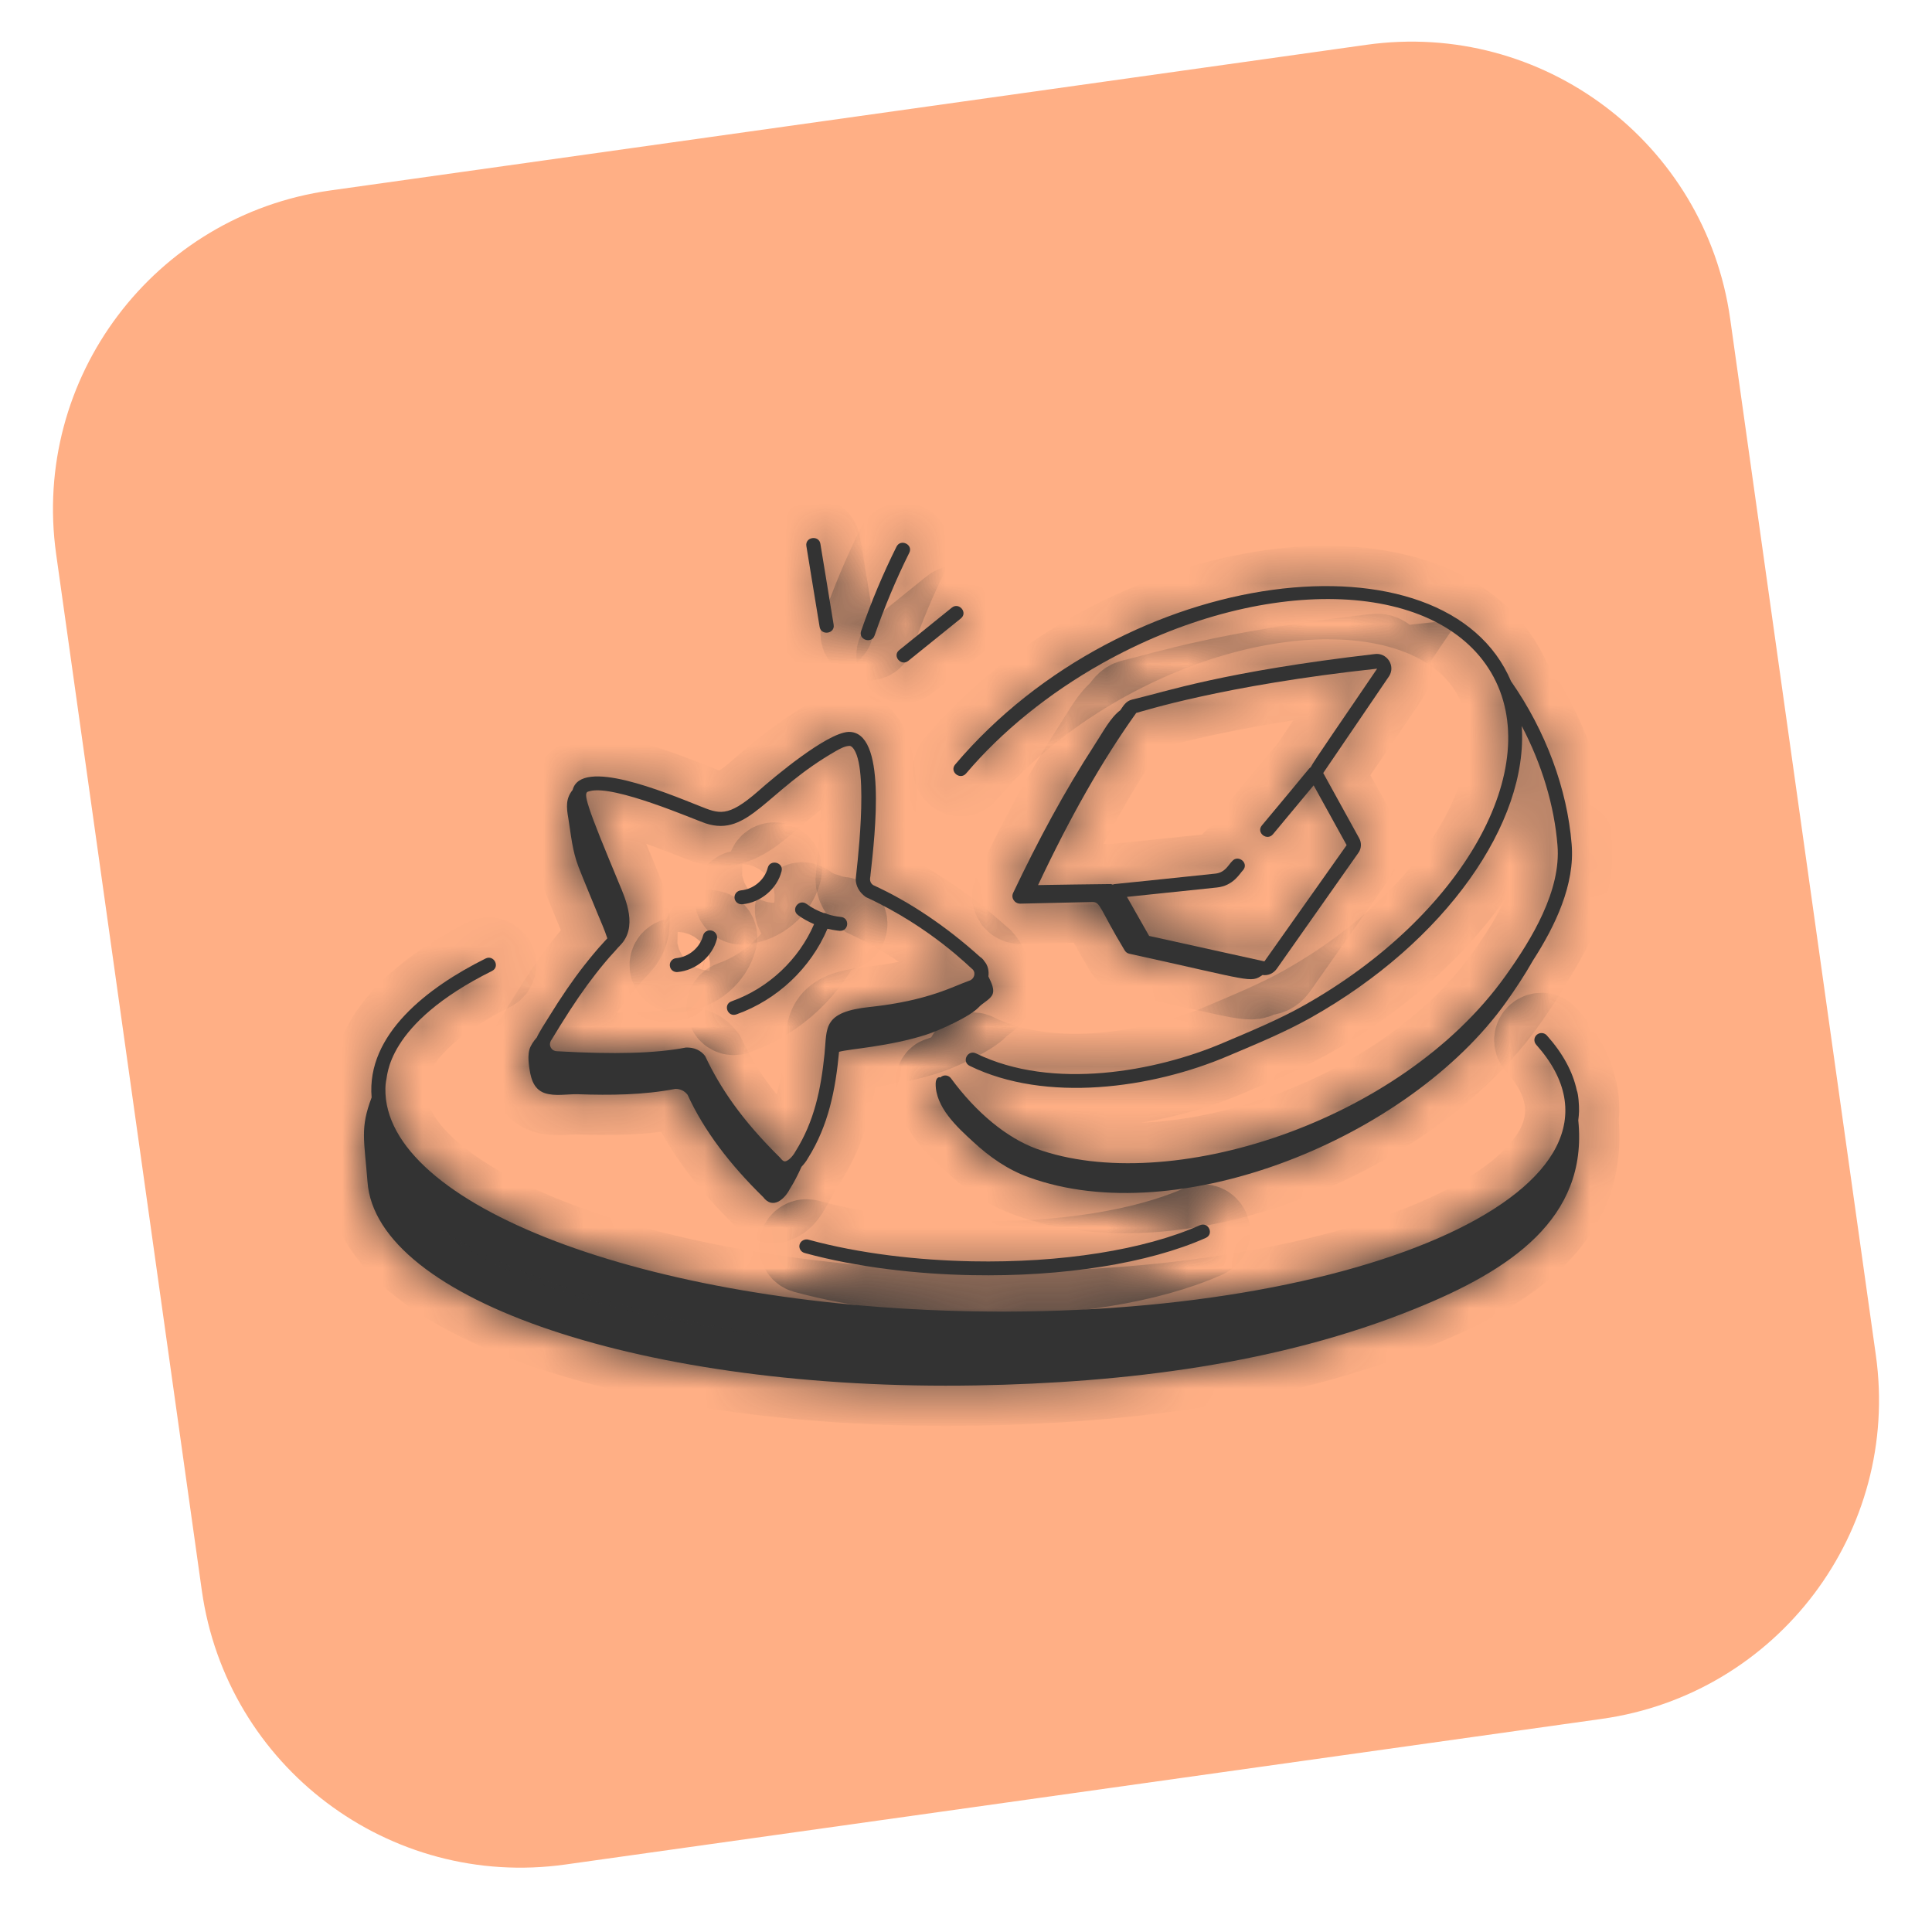 <svg width="48" height="48" viewBox="0 0 48 48" fill="none" xmlns="http://www.w3.org/2000/svg">
<g id="Illustration Icon">
<path id="Rectangle 4589" d="M1.395 13.767C0.78 9.392 3.829 5.347 8.204 4.732L33.951 1.113C38.326 0.498 42.371 3.547 42.986 7.922L46.605 33.669C47.22 38.044 44.171 42.09 39.796 42.705L14.049 46.323C9.674 46.938 5.629 43.89 5.014 39.514L1.395 13.767Z" fill="#FFAF85"/>
<g id="Vector">
<mask id="path-2-inside-1_36064_5560" fill="white">
<path d="M24.256 34.42C27.928 34.354 31.765 33.895 35.172 32.51C37.498 31.568 39.462 30.284 39.212 27.832C39.22 27.758 39.23 27.683 39.231 27.607C39.234 27.464 39.215 27.184 39.175 27.089C39.075 26.624 38.825 26.166 38.431 25.725C38.368 25.653 38.256 25.646 38.182 25.708C38.109 25.771 38.101 25.879 38.164 25.952C41.293 29.457 33.895 32.766 24.123 32.579C16.046 32.423 9.519 29.938 9.575 27.039C9.576 26.977 9.581 26.919 9.592 26.857L9.592 26.852C9.635 26.77 9.551 25.453 12.223 24.124C12.432 24.02 12.27 23.711 12.062 23.815C10.629 24.529 9.099 25.696 9.233 27.266C8.944 28.033 9.048 28.303 9.13 29.357C9.337 32.307 16.054 34.565 24.256 34.42Z"/>
<path d="M19.989 31.13C21.301 31.488 22.774 31.655 24.139 31.681C26.416 31.725 28.535 31.388 29.956 30.756C30.167 30.662 30.025 30.348 29.809 30.441C28.435 31.052 26.37 31.38 24.146 31.337C22.813 31.311 21.363 31.149 20.084 30.799C19.992 30.775 19.893 30.827 19.866 30.919C19.84 31.009 19.896 31.104 19.989 31.13Z"/>
<path d="M37.415 24.903C37.643 24.583 37.878 24.231 38.088 23.86C38.64 23.003 39.132 21.975 39.047 20.974C38.937 19.599 38.404 18.165 37.547 16.934C37.546 16.933 37.544 16.932 37.543 16.93C35.927 13.1 27.957 14.003 23.73 18.995C23.582 19.172 23.854 19.392 24.004 19.215C24.886 18.174 26.052 17.228 27.375 16.484C31.327 14.265 35.664 14.364 37.046 16.709C38.427 19.053 36.335 22.767 32.384 24.986C31.765 25.333 31.073 25.62 30.372 25.917C28.732 26.616 26.148 27.101 24.25 26.172C24.042 26.071 23.882 26.378 24.092 26.481C25.98 27.405 28.608 27.047 30.514 26.234C31.218 25.936 31.921 25.646 32.561 25.287C35.927 23.395 37.976 20.428 37.807 18.037C38.305 18.986 38.616 20.01 38.695 21.001C38.789 22.125 38.057 23.334 37.399 24.252C34.793 27.898 29.024 29.728 25.747 28.539C25.009 28.267 24.256 27.646 23.627 26.791C23.57 26.714 23.451 26.687 23.363 26.769C23.352 26.768 23.343 26.762 23.332 26.763C23.265 26.777 23.247 26.858 23.246 26.922C23.24 27.507 23.776 28 24.181 28.37C24.581 28.741 25.038 29.062 25.555 29.247C29.263 30.601 35 28.283 37.415 24.903L37.415 24.903Z"/>
<path d="M34.156 16.25C30.381 16.688 28.958 17.187 28.128 17.381C27.97 17.416 27.901 17.55 27.835 17.645C27.589 17.827 27.411 18.175 27.206 18.488C26.436 19.673 25.773 20.918 25.171 22.185C25.112 22.31 25.208 22.453 25.351 22.451L27.146 22.41C27.346 22.413 27.323 22.586 27.937 23.603C27.966 23.654 28.007 23.686 28.063 23.696C31.13 24.369 31.063 24.429 31.366 24.224C31.514 24.245 31.64 24.178 31.718 24.073L33.742 21.198C33.825 21.09 33.835 20.942 33.766 20.821L32.875 19.205L34.51 16.802C34.68 16.543 34.455 16.207 34.156 16.25ZM32.562 19.065C32.502 19.107 32.636 18.972 31.351 20.508C31.203 20.686 31.477 20.903 31.626 20.727L32.637 19.512L33.457 20.997L31.414 23.885L28.55 23.253L27.999 22.283L30.231 22.05C30.652 22.007 30.806 21.691 30.886 21.616C31.033 21.438 30.758 21.221 30.611 21.397C30.519 21.486 30.441 21.68 30.193 21.705C27.333 22.008 27.717 21.953 27.65 21.979C27.631 21.976 27.616 21.965 27.595 21.964C27.548 21.963 25.743 21.988 25.79 21.991C26.586 20.302 27.377 18.905 28.229 17.713C28.346 17.685 30.38 17.025 34.214 16.613C33.373 17.856 32.625 18.927 32.562 19.065Z"/>
<path d="M13.539 27.16C13.795 27.242 14.09 27.18 14.355 27.186C15.162 27.213 15.984 27.207 16.779 27.053C16.901 27.05 17.011 27.106 17.083 27.2C17.494 28.097 18.142 28.94 18.962 29.742C19.197 30.055 19.488 29.799 19.62 29.546C19.736 29.363 19.829 29.176 19.913 28.988C19.978 28.92 20.034 28.847 20.073 28.775C20.583 27.966 20.759 27.069 20.846 26.132C21.098 26.059 22.088 26.004 23.018 25.704C23.327 25.605 24.094 25.262 24.314 25.027C24.403 24.927 24.573 24.847 24.643 24.736C24.73 24.598 24.625 24.404 24.556 24.259C24.576 24.122 24.542 23.986 24.464 23.892C24.428 23.836 24.383 23.792 24.353 23.777C23.501 23.009 22.597 22.403 21.694 21.99C21.57 21.901 21.632 21.784 21.627 21.736C21.744 20.687 22.036 18.158 21.078 18.184C20.53 18.215 19.231 19.307 18.828 19.664C18.07 20.323 17.866 20.218 17.37 20.021C16.518 19.682 14.438 18.816 14.226 19.627C14.054 19.84 14.07 20.055 14.121 20.338C14.188 20.755 14.219 21.135 14.371 21.532C14.527 21.931 14.695 22.327 14.857 22.724C14.926 22.893 15.021 23.1 15.089 23.313C15.062 23.343 15.033 23.373 15.011 23.398C14.822 23.6 14.654 23.81 14.514 23.987C14.225 24.357 13.943 24.767 13.627 25.281C13.582 25.35 13.369 25.688 13.339 25.772C13.258 25.866 13.188 25.964 13.154 26.073C13.12 26.195 13.126 26.326 13.14 26.452C13.177 26.74 13.229 27.055 13.539 27.16ZM14.797 24.2C14.931 24.029 15.094 23.826 15.282 23.626C15.322 23.578 15.367 23.529 15.409 23.486C15.846 23.038 15.56 22.369 15.371 21.927L15.32 21.803C15.259 21.652 15.196 21.501 15.133 21.351C14.434 19.661 14.52 19.687 14.653 19.656C15.255 19.488 17.272 20.372 17.53 20.456C18.598 20.806 19.029 19.652 20.772 18.657C20.871 18.6 20.989 18.538 21.095 18.532C21.118 18.529 21.144 18.534 21.18 18.571C21.622 19.036 21.262 21.766 21.26 21.844C21.264 22.013 21.347 22.172 21.513 22.288C23.139 23.037 24.126 24.065 24.174 24.093C24.244 24.178 24.207 24.326 24.08 24.366C23.717 24.488 23.072 24.863 21.618 25.017C20.425 25.143 20.551 25.538 20.485 26.188C20.395 27.062 20.233 27.857 19.764 28.605C19.682 28.755 19.567 28.85 19.502 28.854C19.468 28.855 19.435 28.831 19.38 28.761C18.426 27.822 17.893 27.03 17.519 26.237C17.411 26.096 17.252 26.02 17.042 26.026C16.279 26.172 15.27 26.199 13.85 26.118C13.764 26.116 13.716 26.083 13.683 26.022C13.667 25.993 13.638 25.916 13.712 25.818C13.782 25.7 13.857 25.58 13.928 25.465C14.242 24.96 14.517 24.558 14.797 24.2Z"/>
<path d="M18.296 25.202C19.313 24.84 20.144 24.05 20.558 23.075C20.737 23.118 20.916 23.132 20.87 23.126C21.095 23.13 21.113 22.8 20.889 22.781C20.776 22.77 20.664 22.745 20.554 22.712C20.526 22.694 20.516 22.683 20.461 22.683C20.31 22.628 20.166 22.553 20.04 22.459C19.852 22.321 19.64 22.596 19.826 22.735C19.948 22.826 20.084 22.899 20.226 22.96C19.847 23.838 19.096 24.55 18.177 24.877C17.954 24.955 18.079 25.281 18.296 25.202Z"/>
<path d="M16.814 24.151C16.821 24.151 16.826 24.151 16.833 24.15C17.29 24.11 17.7 23.764 17.811 23.329C17.833 23.236 17.776 23.143 17.681 23.12C17.583 23.097 17.489 23.154 17.467 23.245C17.392 23.543 17.113 23.777 16.801 23.805C16.704 23.814 16.632 23.898 16.642 23.992C16.649 24.083 16.724 24.149 16.814 24.151Z"/>
<path d="M18.421 22.467C18.428 22.467 18.434 22.468 18.441 22.466C18.898 22.427 19.308 22.081 19.418 21.645C19.474 21.424 19.131 21.339 19.074 21.562C19 21.859 18.72 22.094 18.409 22.121C18.312 22.13 18.24 22.214 18.249 22.309C18.257 22.398 18.332 22.465 18.421 22.467Z"/>
<path d="M22.567 16.418L23.872 15.365C24.053 15.218 23.825 14.952 23.646 15.098L22.341 16.152C22.16 16.297 22.39 16.562 22.567 16.418Z"/>
<path d="M22.273 13.583C21.935 14.261 21.64 14.966 21.394 15.678C21.32 15.894 21.655 16.005 21.729 15.788C21.971 15.091 22.26 14.398 22.591 13.733C22.693 13.529 22.375 13.377 22.273 13.583Z"/>
<path d="M20.034 13.566C20.035 13.575 20.337 15.412 20.363 15.574C20.4 15.8 20.749 15.746 20.712 15.521C20.671 15.27 20.392 13.56 20.383 13.513C20.347 13.287 19.998 13.339 20.034 13.566Z"/>
</mask>
<path d="M24.256 34.42C27.928 34.354 31.765 33.895 35.172 32.51C37.498 31.568 39.462 30.284 39.212 27.832C39.22 27.758 39.23 27.683 39.231 27.607C39.234 27.464 39.215 27.184 39.175 27.089C39.075 26.624 38.825 26.166 38.431 25.725C38.368 25.653 38.256 25.646 38.182 25.708C38.109 25.771 38.101 25.879 38.164 25.952C41.293 29.457 33.895 32.766 24.123 32.579C16.046 32.423 9.519 29.938 9.575 27.039C9.576 26.977 9.581 26.919 9.592 26.857L9.592 26.852C9.635 26.77 9.551 25.453 12.223 24.124C12.432 24.02 12.27 23.711 12.062 23.815C10.629 24.529 9.099 25.696 9.233 27.266C8.944 28.033 9.048 28.303 9.13 29.357C9.337 32.307 16.054 34.565 24.256 34.42Z" fill="#333333"/>
<path d="M19.989 31.13C21.301 31.488 22.774 31.655 24.139 31.681C26.416 31.725 28.535 31.388 29.956 30.756C30.167 30.662 30.025 30.348 29.809 30.441C28.435 31.052 26.37 31.38 24.146 31.337C22.813 31.311 21.363 31.149 20.084 30.799C19.992 30.775 19.893 30.827 19.866 30.919C19.84 31.009 19.896 31.104 19.989 31.13Z" fill="#333333"/>
<path d="M37.415 24.903C37.643 24.583 37.878 24.231 38.088 23.86C38.64 23.003 39.132 21.975 39.047 20.974C38.937 19.599 38.404 18.165 37.547 16.934C37.546 16.933 37.544 16.932 37.543 16.93C35.927 13.1 27.957 14.003 23.73 18.995C23.582 19.172 23.854 19.392 24.004 19.215C24.886 18.174 26.052 17.228 27.375 16.484C31.327 14.265 35.664 14.364 37.046 16.709C38.427 19.053 36.335 22.767 32.384 24.986C31.765 25.333 31.073 25.62 30.372 25.917C28.732 26.616 26.148 27.101 24.25 26.172C24.042 26.071 23.882 26.378 24.092 26.481C25.98 27.405 28.608 27.047 30.514 26.234C31.218 25.936 31.921 25.646 32.561 25.287C35.927 23.395 37.976 20.428 37.807 18.037C38.305 18.986 38.616 20.01 38.695 21.001C38.789 22.125 38.057 23.334 37.399 24.252C34.793 27.898 29.024 29.728 25.747 28.539C25.009 28.267 24.256 27.646 23.627 26.791C23.57 26.714 23.451 26.687 23.363 26.769C23.352 26.768 23.343 26.762 23.332 26.763C23.265 26.777 23.247 26.858 23.246 26.922C23.24 27.507 23.776 28 24.181 28.37C24.581 28.741 25.038 29.062 25.555 29.247C29.263 30.601 35 28.283 37.415 24.903L37.415 24.903Z" fill="#333333"/>
<path d="M34.156 16.25C30.381 16.688 28.958 17.187 28.128 17.381C27.97 17.416 27.901 17.55 27.835 17.645C27.589 17.827 27.411 18.175 27.206 18.488C26.436 19.673 25.773 20.918 25.171 22.185C25.112 22.31 25.208 22.453 25.351 22.451L27.146 22.41C27.346 22.413 27.323 22.586 27.937 23.603C27.966 23.654 28.007 23.686 28.063 23.696C31.13 24.369 31.063 24.429 31.366 24.224C31.514 24.245 31.64 24.178 31.718 24.073L33.742 21.198C33.825 21.09 33.835 20.942 33.766 20.821L32.875 19.205L34.51 16.802C34.68 16.543 34.455 16.207 34.156 16.25ZM32.562 19.065C32.502 19.107 32.636 18.972 31.351 20.508C31.203 20.686 31.477 20.903 31.626 20.727L32.637 19.512L33.457 20.997L31.414 23.885L28.55 23.253L27.999 22.283L30.231 22.05C30.652 22.007 30.806 21.691 30.886 21.616C31.033 21.438 30.758 21.221 30.611 21.397C30.519 21.486 30.441 21.68 30.193 21.705C27.333 22.008 27.717 21.953 27.65 21.979C27.631 21.976 27.616 21.965 27.595 21.964C27.548 21.963 25.743 21.988 25.79 21.991C26.586 20.302 27.377 18.905 28.229 17.713C28.346 17.685 30.38 17.025 34.214 16.613C33.373 17.856 32.625 18.927 32.562 19.065Z" fill="#333333"/>
<path d="M13.539 27.16C13.795 27.242 14.09 27.18 14.355 27.186C15.162 27.213 15.984 27.207 16.779 27.053C16.901 27.05 17.011 27.106 17.083 27.2C17.494 28.097 18.142 28.94 18.962 29.742C19.197 30.055 19.488 29.799 19.62 29.546C19.736 29.363 19.829 29.176 19.913 28.988C19.978 28.92 20.034 28.847 20.073 28.775C20.583 27.966 20.759 27.069 20.846 26.132C21.098 26.059 22.088 26.004 23.018 25.704C23.327 25.605 24.094 25.262 24.314 25.027C24.403 24.927 24.573 24.847 24.643 24.736C24.73 24.598 24.625 24.404 24.556 24.259C24.576 24.122 24.542 23.986 24.464 23.892C24.428 23.836 24.383 23.792 24.353 23.777C23.501 23.009 22.597 22.403 21.694 21.99C21.57 21.901 21.632 21.784 21.627 21.736C21.744 20.687 22.036 18.158 21.078 18.184C20.53 18.215 19.231 19.307 18.828 19.664C18.07 20.323 17.866 20.218 17.37 20.021C16.518 19.682 14.438 18.816 14.226 19.627C14.054 19.84 14.07 20.055 14.121 20.338C14.188 20.755 14.219 21.135 14.371 21.532C14.527 21.931 14.695 22.327 14.857 22.724C14.926 22.893 15.021 23.1 15.089 23.313C15.062 23.343 15.033 23.373 15.011 23.398C14.822 23.6 14.654 23.81 14.514 23.987C14.225 24.357 13.943 24.767 13.627 25.281C13.582 25.35 13.369 25.688 13.339 25.772C13.258 25.866 13.188 25.964 13.154 26.073C13.12 26.195 13.126 26.326 13.14 26.452C13.177 26.74 13.229 27.055 13.539 27.16ZM14.797 24.2C14.931 24.029 15.094 23.826 15.282 23.626C15.322 23.578 15.367 23.529 15.409 23.486C15.846 23.038 15.56 22.369 15.371 21.927L15.32 21.803C15.259 21.652 15.196 21.501 15.133 21.351C14.434 19.661 14.52 19.687 14.653 19.656C15.255 19.488 17.272 20.372 17.53 20.456C18.598 20.806 19.029 19.652 20.772 18.657C20.871 18.6 20.989 18.538 21.095 18.532C21.118 18.529 21.144 18.534 21.18 18.571C21.622 19.036 21.262 21.766 21.26 21.844C21.264 22.013 21.347 22.172 21.513 22.288C23.139 23.037 24.126 24.065 24.174 24.093C24.244 24.178 24.207 24.326 24.08 24.366C23.717 24.488 23.072 24.863 21.618 25.017C20.425 25.143 20.551 25.538 20.485 26.188C20.395 27.062 20.233 27.857 19.764 28.605C19.682 28.755 19.567 28.85 19.502 28.854C19.468 28.855 19.435 28.831 19.38 28.761C18.426 27.822 17.893 27.03 17.519 26.237C17.411 26.096 17.252 26.02 17.042 26.026C16.279 26.172 15.27 26.199 13.85 26.118C13.764 26.116 13.716 26.083 13.683 26.022C13.667 25.993 13.638 25.916 13.712 25.818C13.782 25.7 13.857 25.58 13.928 25.465C14.242 24.96 14.517 24.558 14.797 24.2Z" fill="#333333"/>
<path d="M18.296 25.202C19.313 24.84 20.144 24.05 20.558 23.075C20.737 23.118 20.916 23.132 20.87 23.126C21.095 23.13 21.113 22.8 20.889 22.781C20.776 22.77 20.664 22.745 20.554 22.712C20.526 22.694 20.516 22.683 20.461 22.683C20.31 22.628 20.166 22.553 20.04 22.459C19.852 22.321 19.64 22.596 19.826 22.735C19.948 22.826 20.084 22.899 20.226 22.96C19.847 23.838 19.096 24.55 18.177 24.877C17.954 24.955 18.079 25.281 18.296 25.202Z" fill="#333333"/>
<path d="M16.814 24.151C16.821 24.151 16.826 24.151 16.833 24.15C17.29 24.11 17.7 23.764 17.811 23.329C17.833 23.236 17.776 23.143 17.681 23.12C17.583 23.097 17.489 23.154 17.467 23.245C17.392 23.543 17.113 23.777 16.801 23.805C16.704 23.814 16.632 23.898 16.642 23.992C16.649 24.083 16.724 24.149 16.814 24.151Z" fill="#333333"/>
<path d="M18.421 22.467C18.428 22.467 18.434 22.468 18.441 22.466C18.898 22.427 19.308 22.081 19.418 21.645C19.474 21.424 19.131 21.339 19.074 21.562C19 21.859 18.72 22.094 18.409 22.121C18.312 22.13 18.24 22.214 18.249 22.309C18.257 22.398 18.332 22.465 18.421 22.467Z" fill="#333333"/>
<path d="M22.567 16.418L23.872 15.365C24.053 15.218 23.825 14.952 23.646 15.098L22.341 16.152C22.16 16.297 22.39 16.562 22.567 16.418Z" fill="#333333"/>
<path d="M22.273 13.583C21.935 14.261 21.64 14.966 21.394 15.678C21.32 15.894 21.655 16.005 21.729 15.788C21.971 15.091 22.26 14.398 22.591 13.733C22.693 13.529 22.375 13.377 22.273 13.583Z" fill="#333333"/>
<path d="M20.034 13.566C20.035 13.575 20.337 15.412 20.363 15.574C20.4 15.8 20.749 15.746 20.712 15.521C20.671 15.27 20.392 13.56 20.383 13.513C20.347 13.287 19.998 13.339 20.034 13.566Z" fill="#333333"/>
<path d="M24.256 34.42C27.928 34.354 31.765 33.895 35.172 32.51C37.498 31.568 39.462 30.284 39.212 27.832C39.22 27.758 39.23 27.683 39.231 27.607C39.234 27.464 39.215 27.184 39.175 27.089C39.075 26.624 38.825 26.166 38.431 25.725C38.368 25.653 38.256 25.646 38.182 25.708C38.109 25.771 38.101 25.879 38.164 25.952C41.293 29.457 33.895 32.766 24.123 32.579C16.046 32.423 9.519 29.938 9.575 27.039C9.576 26.977 9.581 26.919 9.592 26.857L9.592 26.852C9.635 26.77 9.551 25.453 12.223 24.124C12.432 24.02 12.27 23.711 12.062 23.815C10.629 24.529 9.099 25.696 9.233 27.266C8.944 28.033 9.048 28.303 9.13 29.357C9.337 32.307 16.054 34.565 24.256 34.42Z" stroke="#333333" stroke-width="2" mask="url(#path-2-inside-1_36064_5560)"/>
<path d="M19.989 31.13C21.301 31.488 22.774 31.655 24.139 31.681C26.416 31.725 28.535 31.388 29.956 30.756C30.167 30.662 30.025 30.348 29.809 30.441C28.435 31.052 26.37 31.38 24.146 31.337C22.813 31.311 21.363 31.149 20.084 30.799C19.992 30.775 19.893 30.827 19.866 30.919C19.84 31.009 19.896 31.104 19.989 31.13Z" stroke="#333333" stroke-width="2" mask="url(#path-2-inside-1_36064_5560)"/>
<path d="M37.415 24.903C37.643 24.583 37.878 24.231 38.088 23.86C38.64 23.003 39.132 21.975 39.047 20.974C38.937 19.599 38.404 18.165 37.547 16.934C37.546 16.933 37.544 16.932 37.543 16.93C35.927 13.1 27.957 14.003 23.73 18.995C23.582 19.172 23.854 19.392 24.004 19.215C24.886 18.174 26.052 17.228 27.375 16.484C31.327 14.265 35.664 14.364 37.046 16.709C38.427 19.053 36.335 22.767 32.384 24.986C31.765 25.333 31.073 25.62 30.372 25.917C28.732 26.616 26.148 27.101 24.25 26.172C24.042 26.071 23.882 26.378 24.092 26.481C25.98 27.405 28.608 27.047 30.514 26.234C31.218 25.936 31.921 25.646 32.561 25.287C35.927 23.395 37.976 20.428 37.807 18.037C38.305 18.986 38.616 20.01 38.695 21.001C38.789 22.125 38.057 23.334 37.399 24.252C34.793 27.898 29.024 29.728 25.747 28.539C25.009 28.267 24.256 27.646 23.627 26.791C23.57 26.714 23.451 26.687 23.363 26.769C23.352 26.768 23.343 26.762 23.332 26.763C23.265 26.777 23.247 26.858 23.246 26.922C23.24 27.507 23.776 28 24.181 28.37C24.581 28.741 25.038 29.062 25.555 29.247C29.263 30.601 35 28.283 37.415 24.903L37.415 24.903Z" stroke="#333333" stroke-width="2" mask="url(#path-2-inside-1_36064_5560)"/>
<path d="M34.156 16.25C30.381 16.688 28.958 17.187 28.128 17.381C27.97 17.416 27.901 17.55 27.835 17.645C27.589 17.827 27.411 18.175 27.206 18.488C26.436 19.673 25.773 20.918 25.171 22.185C25.112 22.31 25.208 22.453 25.351 22.451L27.146 22.41C27.346 22.413 27.323 22.586 27.937 23.603C27.966 23.654 28.007 23.686 28.063 23.696C31.13 24.369 31.063 24.429 31.366 24.224C31.514 24.245 31.64 24.178 31.718 24.073L33.742 21.198C33.825 21.09 33.835 20.942 33.766 20.821L32.875 19.205L34.51 16.802C34.68 16.543 34.455 16.207 34.156 16.25ZM32.562 19.065C32.502 19.107 32.636 18.972 31.351 20.508C31.203 20.686 31.477 20.903 31.626 20.727L32.637 19.512L33.457 20.997L31.414 23.885L28.55 23.253L27.999 22.283L30.231 22.05C30.652 22.007 30.806 21.691 30.886 21.616C31.033 21.438 30.758 21.221 30.611 21.397C30.519 21.486 30.441 21.68 30.193 21.705C27.333 22.008 27.717 21.953 27.65 21.979C27.631 21.976 27.616 21.965 27.595 21.964C27.548 21.963 25.743 21.988 25.79 21.991C26.586 20.302 27.377 18.905 28.229 17.713C28.346 17.685 30.38 17.025 34.214 16.613C33.373 17.856 32.625 18.927 32.562 19.065Z" stroke="#333333" stroke-width="2" mask="url(#path-2-inside-1_36064_5560)"/>
<path d="M13.539 27.16C13.795 27.242 14.09 27.18 14.355 27.186C15.162 27.213 15.984 27.207 16.779 27.053C16.901 27.05 17.011 27.106 17.083 27.2C17.494 28.097 18.142 28.94 18.962 29.742C19.197 30.055 19.488 29.799 19.62 29.546C19.736 29.363 19.829 29.176 19.913 28.988C19.978 28.92 20.034 28.847 20.073 28.775C20.583 27.966 20.759 27.069 20.846 26.132C21.098 26.059 22.088 26.004 23.018 25.704C23.327 25.605 24.094 25.262 24.314 25.027C24.403 24.927 24.573 24.847 24.643 24.736C24.73 24.598 24.625 24.404 24.556 24.259C24.576 24.122 24.542 23.986 24.464 23.892C24.428 23.836 24.383 23.792 24.353 23.777C23.501 23.009 22.597 22.403 21.694 21.99C21.57 21.901 21.632 21.784 21.627 21.736C21.744 20.687 22.036 18.158 21.078 18.184C20.53 18.215 19.231 19.307 18.828 19.664C18.07 20.323 17.866 20.218 17.37 20.021C16.518 19.682 14.438 18.816 14.226 19.627C14.054 19.84 14.07 20.055 14.121 20.338C14.188 20.755 14.219 21.135 14.371 21.532C14.527 21.931 14.695 22.327 14.857 22.724C14.926 22.893 15.021 23.1 15.089 23.313C15.062 23.343 15.033 23.373 15.011 23.398C14.822 23.6 14.654 23.81 14.514 23.987C14.225 24.357 13.943 24.767 13.627 25.281C13.582 25.35 13.369 25.688 13.339 25.772C13.258 25.866 13.188 25.964 13.154 26.073C13.12 26.195 13.126 26.326 13.14 26.452C13.177 26.74 13.229 27.055 13.539 27.16ZM14.797 24.2C14.931 24.029 15.094 23.826 15.282 23.626C15.322 23.578 15.367 23.529 15.409 23.486C15.846 23.038 15.56 22.369 15.371 21.927L15.32 21.803C15.259 21.652 15.196 21.501 15.133 21.351C14.434 19.661 14.52 19.687 14.653 19.656C15.255 19.488 17.272 20.372 17.53 20.456C18.598 20.806 19.029 19.652 20.772 18.657C20.871 18.6 20.989 18.538 21.095 18.532C21.118 18.529 21.144 18.534 21.18 18.571C21.622 19.036 21.262 21.766 21.26 21.844C21.264 22.013 21.347 22.172 21.513 22.288C23.139 23.037 24.126 24.065 24.174 24.093C24.244 24.178 24.207 24.326 24.08 24.366C23.717 24.488 23.072 24.863 21.618 25.017C20.425 25.143 20.551 25.538 20.485 26.188C20.395 27.062 20.233 27.857 19.764 28.605C19.682 28.755 19.567 28.85 19.502 28.854C19.468 28.855 19.435 28.831 19.38 28.761C18.426 27.822 17.893 27.03 17.519 26.237C17.411 26.096 17.252 26.02 17.042 26.026C16.279 26.172 15.27 26.199 13.85 26.118C13.764 26.116 13.716 26.083 13.683 26.022C13.667 25.993 13.638 25.916 13.712 25.818C13.782 25.7 13.857 25.58 13.928 25.465C14.242 24.96 14.517 24.558 14.797 24.2Z" stroke="#333333" stroke-width="2" mask="url(#path-2-inside-1_36064_5560)"/>
<path d="M18.296 25.202C19.313 24.84 20.144 24.05 20.558 23.075C20.737 23.118 20.916 23.132 20.87 23.126C21.095 23.13 21.113 22.8 20.889 22.781C20.776 22.77 20.664 22.745 20.554 22.712C20.526 22.694 20.516 22.683 20.461 22.683C20.31 22.628 20.166 22.553 20.04 22.459C19.852 22.321 19.64 22.596 19.826 22.735C19.948 22.826 20.084 22.899 20.226 22.96C19.847 23.838 19.096 24.55 18.177 24.877C17.954 24.955 18.079 25.281 18.296 25.202Z" stroke="#333333" stroke-width="2" mask="url(#path-2-inside-1_36064_5560)"/>
<path d="M16.814 24.151C16.821 24.151 16.826 24.151 16.833 24.15C17.29 24.11 17.7 23.764 17.811 23.329C17.833 23.236 17.776 23.143 17.681 23.12C17.583 23.097 17.489 23.154 17.467 23.245C17.392 23.543 17.113 23.777 16.801 23.805C16.704 23.814 16.632 23.898 16.642 23.992C16.649 24.083 16.724 24.149 16.814 24.151Z" stroke="#333333" stroke-width="2" mask="url(#path-2-inside-1_36064_5560)"/>
<path d="M18.421 22.467C18.428 22.467 18.434 22.468 18.441 22.466C18.898 22.427 19.308 22.081 19.418 21.645C19.474 21.424 19.131 21.339 19.074 21.562C19 21.859 18.72 22.094 18.409 22.121C18.312 22.13 18.24 22.214 18.249 22.309C18.257 22.398 18.332 22.465 18.421 22.467Z" stroke="#333333" stroke-width="2" mask="url(#path-2-inside-1_36064_5560)"/>
<path d="M22.567 16.418L23.872 15.365C24.053 15.218 23.825 14.952 23.646 15.098L22.341 16.152C22.16 16.297 22.39 16.562 22.567 16.418Z" stroke="#333333" stroke-width="2" mask="url(#path-2-inside-1_36064_5560)"/>
<path d="M22.273 13.583C21.935 14.261 21.64 14.966 21.394 15.678C21.32 15.894 21.655 16.005 21.729 15.788C21.971 15.091 22.26 14.398 22.591 13.733C22.693 13.529 22.375 13.377 22.273 13.583Z" stroke="#333333" stroke-width="2" mask="url(#path-2-inside-1_36064_5560)"/>
<path d="M20.034 13.566C20.035 13.575 20.337 15.412 20.363 15.574C20.4 15.8 20.749 15.746 20.712 15.521C20.671 15.27 20.392 13.56 20.383 13.513C20.347 13.287 19.998 13.339 20.034 13.566Z" stroke="#333333" stroke-width="2" mask="url(#path-2-inside-1_36064_5560)"/>
</g>
</g>
</svg>
